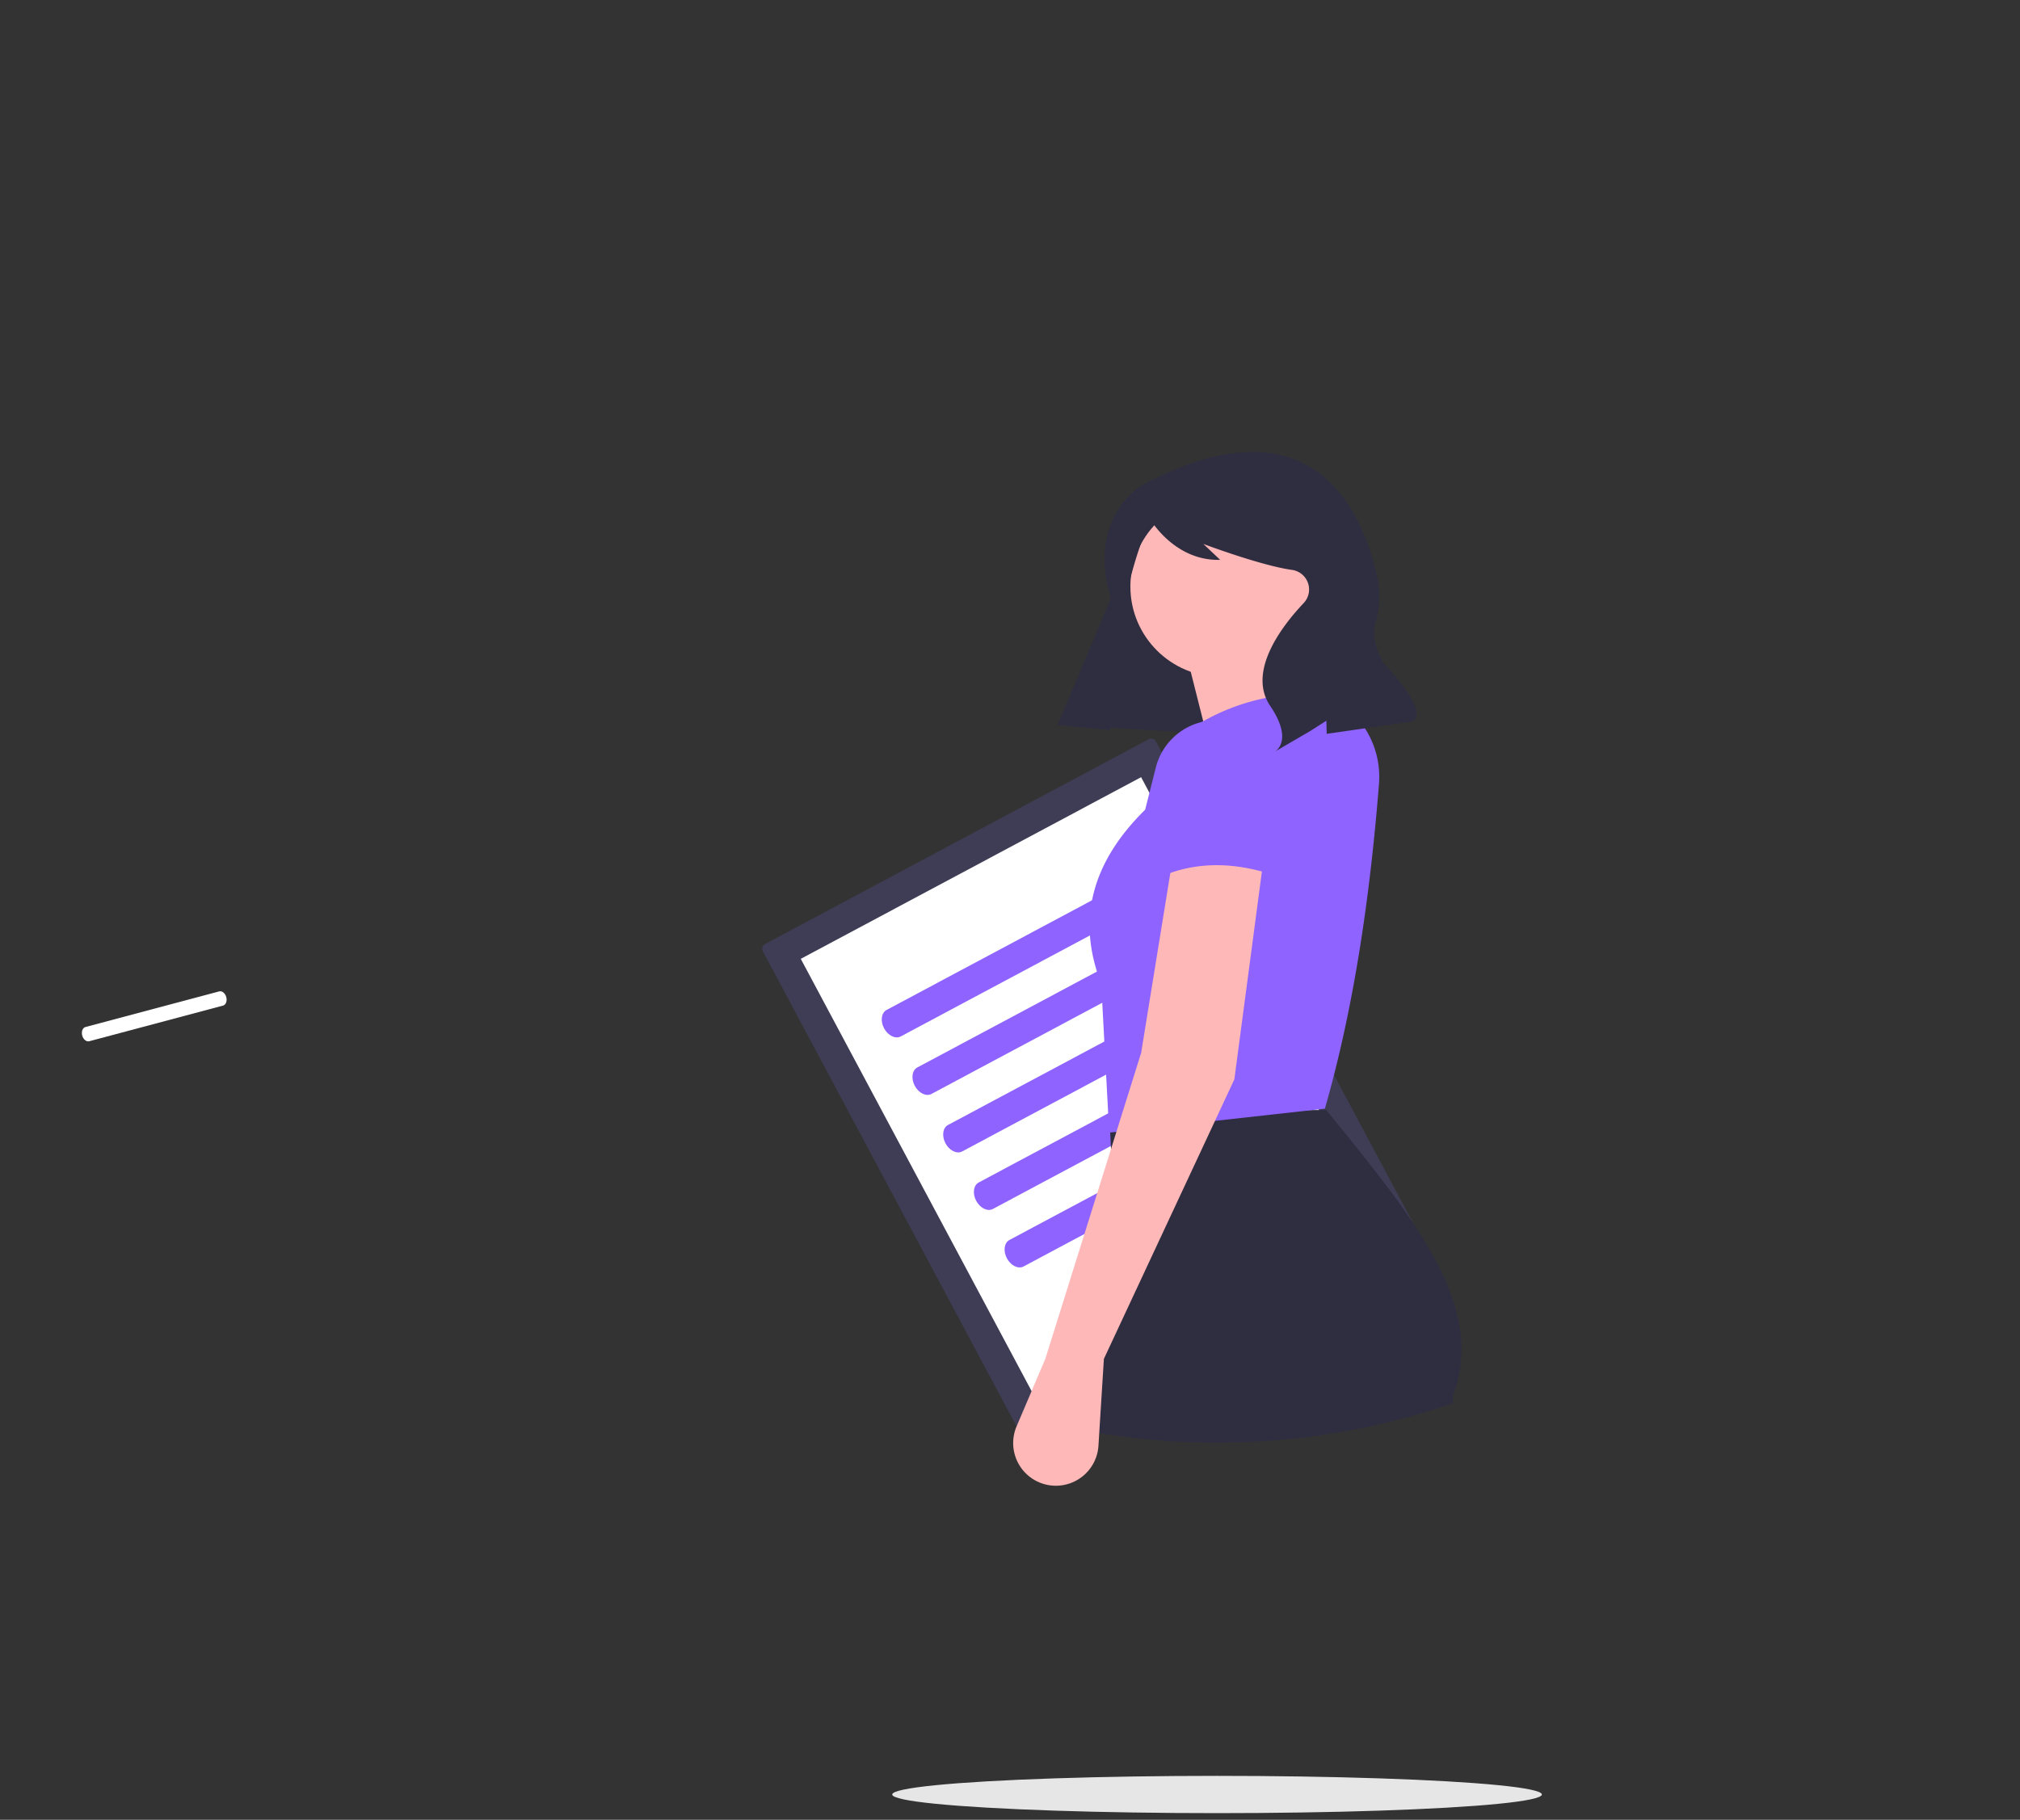 <?xml version="1.0" encoding="UTF-8" standalone="no"?>
<svg
   xmlns:dc="http://purl.org/dc/elements/1.1/"
   xmlns:cc="http://creativecommons.org/ns#"
   xmlns:rdf="http://www.w3.org/1999/02/22-rdf-syntax-ns#"
   xmlns:svg="http://www.w3.org/2000/svg"
   xmlns="http://www.w3.org/2000/svg"
   xmlns:sodipodi="http://sodipodi.sourceforge.net/DTD/sodipodi-0.dtd"
   xmlns:inkscape="http://www.inkscape.org/namespaces/inkscape"
   id="ab68c390-6f1f-4fbb-b841-490399a425ac"
   data-name="Layer 1"
   width="758.697"
   height="683.657"
   viewBox="0 0 758.697 683.657"
   version="1.1"
   sodipodi:docname="undraw_my_documents_ym8x_girl.svg"
   inkscape:version="1.0 (4035a4fb49, 2020-05-01)">
  <rect x="0" y="0" width="758.697" height="683.657" fill="#333333" stroke="none"/>
  <defs
     id="defs99" />
  <sodipodi:namedview
     inkscape:document-rotation="0"
     pagecolor="#ffffff"
     bordercolor="#666666"
     borderopacity="1"
     objecttolerance="10"
     gridtolerance="10"
     guidetolerance="10"
     inkscape:pageopacity="0"
     inkscape:pageshadow="2"
     inkscape:window-width="1920"
     inkscape:window-height="1051"
     id="namedview97"
     showgrid="false"
     inkscape:zoom="1.2655151"
     inkscape:cx="379.34851"
     inkscape:cy="341.82874"
     inkscape:window-x="-9"
     inkscape:window-y="-9"
     inkscape:window-maximized="1"
     inkscape:current-layer="ab68c390-6f1f-4fbb-b841-490399a425ac" />
  <path
     d="M508.028,462.814a2.043,2.043,0,0,0-.839,2.762L609.077,656.415a2.043,2.043,0,0,0,2.762.839l144.03-76.897a2.043,2.043,0,0,0,.839-2.762L654.819,386.756a2.043,2.043,0,0,0-2.762-.839Z"
     transform="translate(-220.651 -108.171)"
     fill="#3f3d56"
     id="path4" />
  <path
     d="M521.416,468.391l93.239,174.635,127.826-68.245L649.242,400.144Zm-8.1,4.324.018-.009-.02.01Z"
     transform="translate(-220.651 -108.171)"
     fill="#fff"
     id="path6" />
  <path
     d="M553.645,487.59c-1.986,1.06-2.409,4.155-.944,6.898s4.272,4.114,6.257,3.054l93.619-49.983c1.986-1.06,2.409-4.155.944-6.898s-4.272-4.114-6.257-3.054Z"
     transform="translate(-220.651 -108.171)"
     fill="#8e63ff"
     id="path8" />
  <path
     d="M565.18,509.194c-1.986,1.06-2.409,4.155-.944,6.898s4.272,4.114,6.257,3.054l93.619-49.983c1.986-1.06,2.409-4.155.944-6.898s-4.272-4.114-6.257-3.054Z"
     transform="translate(-220.651 -108.171)"
     fill="#8e63ff"
     id="path10" />
  <path
     d="M576.715,530.799c-1.986,1.06-2.409,4.155-.944,6.898s4.272,4.114,6.257,3.054l93.619-49.983c1.986-1.06,2.409-4.155.944-6.898s-4.272-4.114-6.257-3.054Z"
     transform="translate(-220.651 -108.171)"
     fill="#8e63ff"
     id="path12" />
  <path
     d="M588.249,552.403c-1.986,1.06-2.409,4.155-.944,6.898s4.272,4.114,6.257,3.054L687.182,512.372c1.986-1.06,2.409-4.155.944-6.898s-4.272-4.114-6.257-3.054Z"
     transform="translate(-220.651 -108.171)"
     fill="#8e63ff"
     id="path14" />
  <path
     d="M599.784,574.008c-1.986,1.06-2.409,4.155-.944,6.898s4.272,4.114,6.257,3.054l93.619-49.983c1.986-1.06,2.409-4.155.944-6.898s-4.272-4.114-6.257-3.054Z"
     transform="translate(-220.651 -108.171)"
     fill="#8e63ff"
     id="path16" />
  <polygon
     points="397.312 272.193 482.142 277.373 505.899 206.525 431.494 190.804 397.312 272.193"
     fill="#2f2e41"
     id="polygon18" />
  <circle
     cx="458.491"
     cy="220.351"
     r="33.927"
     fill="#ffb8b8"
     id="circle20" />
  <polygon
     points="513.613 288.5 458.613 297.5 444.113 240 482.613 236.5 513.613 288.5"
     fill="#ffb8b8"
     id="polygon22" />
  <path
     d="M766.265,632.671l.22,2.64a272.758,272.758,0,0,1-132.97,11.26l-.29,4.69a16.049,16.049,0,0,1-21.79,13.94l9.48-21.01,11.99-26.59,7.86-17.43-2.83-60.3-.3-6.24-.37-7.96,5.12-.03,36.4-.22,34.69-.22,5.29-.03C751.935,565.971,779.305,599.131,766.265,632.671Z"
     transform="translate(-220.651 -108.171)"
     fill="#2f2e41"
     id="path24" />
  <path
     d="M718.265,524.671l-81,9-3-56c-9.506-24.244-3.231-45.884,16.498-65.303l4.011-15.876a23.504,23.504,0,0,1,17.362-17.112h0c13.259-7.604,28.278-11.229,45.13-10.709h0a33.676,33.676,0,0,1,21.324,33.987C735.104,446.668,728.847,487.864,718.265,524.671Z"
     transform="translate(-220.651 -108.171)"
     fill="#8e63ff"
     id="path26" />
  <path
     d="M695.265,430.671l-.65,4.91-10.35,78.09-5.48,11.75-1.79,3.84-41.73,89.41-1.75,27.9-.29,4.69a16.029,16.029,0,1,1-30.73-7.28l1.67-3.93,9.1-21.38,24.67-78.8,2.03-6.5,2.42-7.73,6.88-21.97,10.96-67.56,1.04-6.44Z"
     transform="translate(-220.651 -108.171)"
     fill="#ffb8b8"
     id="path28" />
  <path
     d="M701.265,437.671c-15.716-5.647-30.792-6.248-45,0l4.637-40.195a19.171,19.171,0,0,1,18.152-19.794h0a19.171,19.171,0,0,1,20.155,18.203Z"
     transform="translate(-220.651 -108.171)"
     fill="#8e63ff"
     id="path30" />
  <path
     d="M653.477,288.437s-17.543,6.402-17.993,29.677a42.02,42.02,0,0,0,1.553,11.589c1.137,4.278,2.05,13.559-5.599,25.931a239.877,239.877,0,0,0-13.533,24.914v0l19.753,1.906,3.266-32.745a162.534,162.534,0,0,1,11.611-46.167l.128-.308s9.062,15.75,26.285,15.265l-6.324-5.978s21.572,8.124,33.302,9.755a7.429,7.429,0,0,1,4.474,12.353q-.103.113-.211.227c-7.173,7.589-21.451,25.228-12.458,38.518s1.715,17.188,1.715,17.188l13.325-7.763,6.047-3.864.139,4.921,31.882-4.592s8.577-1.473-10.466-21.867c0,0-5.102-7.984-3.167-15.049a35.346,35.346,0,0,0,.878-16.562C733.3,302.842,715.788,257.447,653.477,288.437Z"
     transform="translate(-220.651 -108.171)"
     fill="#2f2e41"
     id="path32" />
  <ellipse
     cx="457.113"
     cy="674.157"
     rx="122"
     ry="7"
     fill="#e6e6e6"
     id="ellipse34" />
  <path
     d="M252.747,494.002c-1.066.284-1.613,1.713-1.221,3.186s1.578,2.44,2.644,2.156l50.247-13.388c1.066-.284,1.613-1.713,1.221-3.186s-1.578-2.44-2.644-2.156Z"
     transform="translate(-220.651 -108.171)"
     fill="#fff"
     id="path46" />
</svg>
